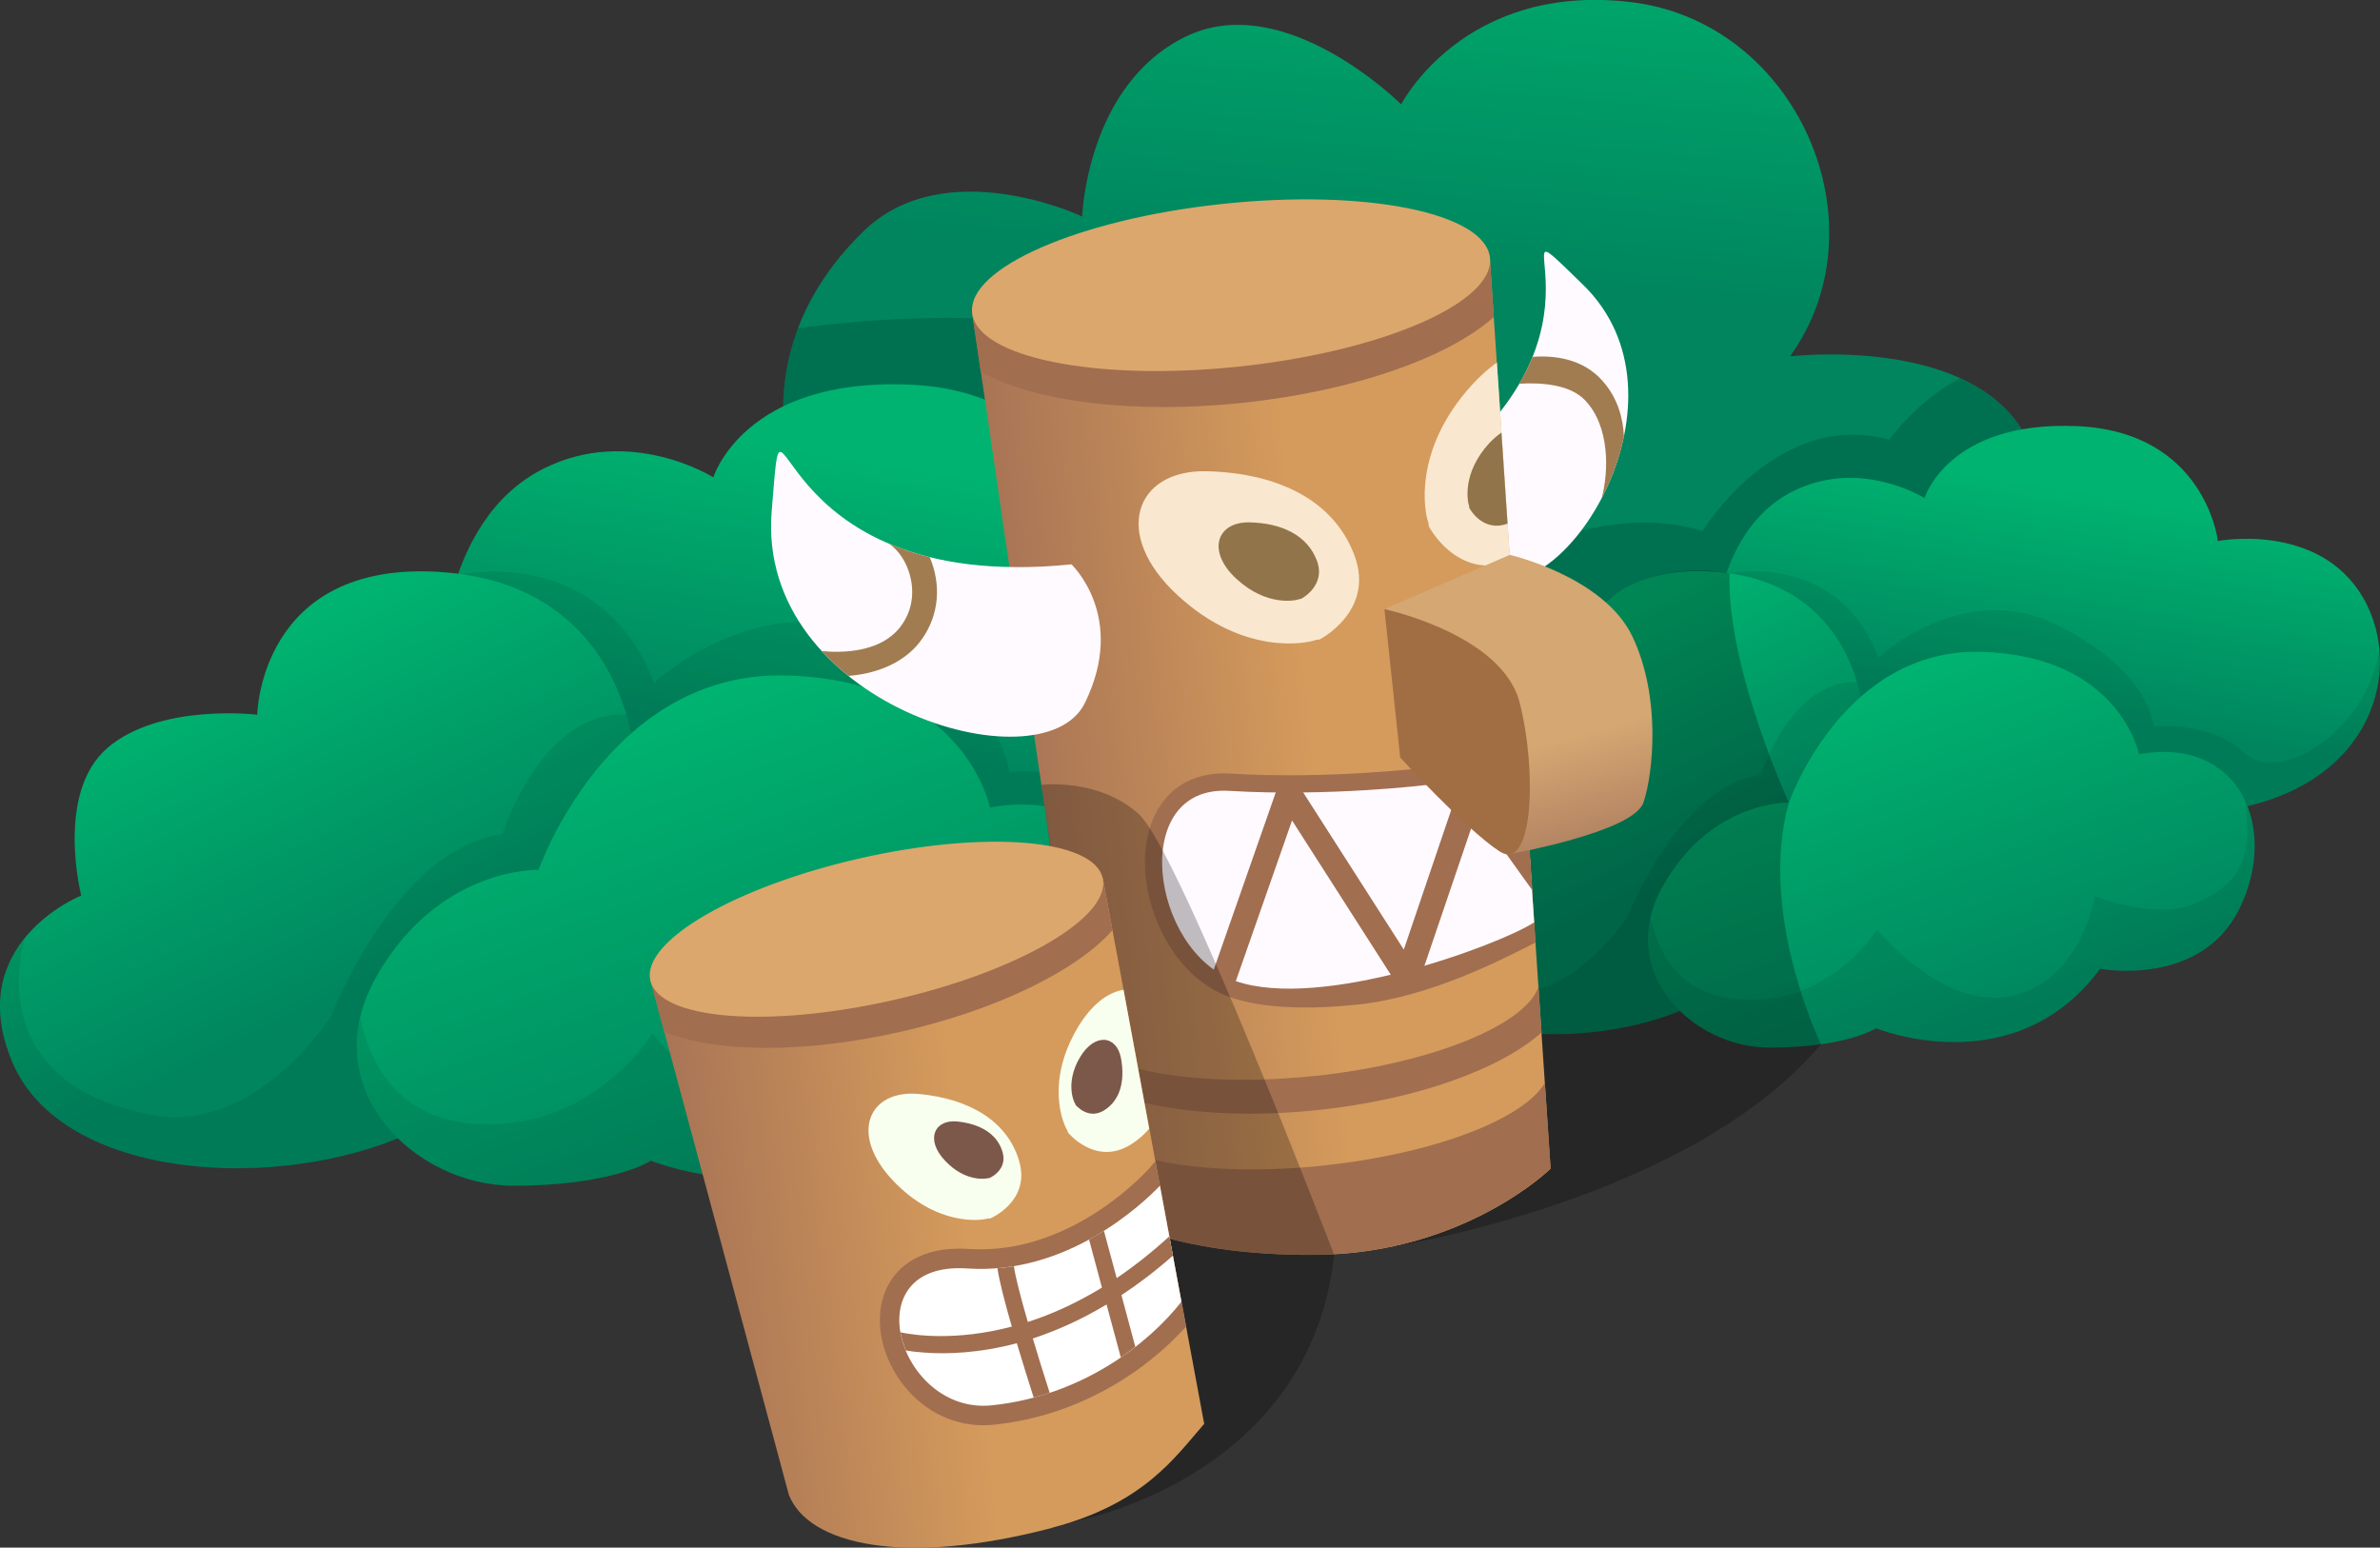 <?xml version="1.0" encoding="UTF-8"?><svg xmlns="http://www.w3.org/2000/svg" xmlns:xlink="http://www.w3.org/1999/xlink" viewBox="0 0 190.41 123.81"><rect x="0" y="0" width="190.41" height="123.81" fill="#333333" stroke="none"/><defs><linearGradient id="uuid-c393728e-fc70-462f-851f-0dc6098ca44b" x1="118.01" y1="-12.01" x2="115.02" y2="22.37" gradientUnits="userSpaceOnUse"><stop offset="0" stop-color="#00b370"/><stop offset="1" stop-color="#00855e"/></linearGradient><linearGradient id="uuid-6f648b79-5f1f-4ad6-87b0-509c34c6a2dc" x1="165.84" y1="39.16" x2="162.96" y2="57.02" xlink:href="#uuid-c393728e-fc70-462f-851f-0dc6098ca44b"/><linearGradient id="uuid-6ef1b6e9-088f-4f19-8758-b3b1e5595478" x1="123.01" y1="51.79" x2="132.61" y2="71.5" xlink:href="#uuid-c393728e-fc70-462f-851f-0dc6098ca44b"/><linearGradient id="uuid-c51ed8dc-c756-412b-a30d-d7884324f960" x1="150.06" y1="54.5" x2="160.09" y2="82.25" xlink:href="#uuid-c393728e-fc70-462f-851f-0dc6098ca44b"/><linearGradient id="uuid-280ec0f7-d6ce-4da8-8693-536c0fa069a8" x1="72.38" y1="37.29" x2="68.67" y2="60.32" xlink:href="#uuid-c393728e-fc70-462f-851f-0dc6098ca44b"/><linearGradient id="uuid-a6555508-7090-45f7-b2db-19bd13929b75" x1="17.17" y1="53.58" x2="29.54" y2="78.99" xlink:href="#uuid-c393728e-fc70-462f-851f-0dc6098ca44b"/><linearGradient id="uuid-d63e9457-0eb7-465b-bc73-cc308349bfe6" x1="52.03" y1="57.07" x2="64.97" y2="92.85" xlink:href="#uuid-c393728e-fc70-462f-851f-0dc6098ca44b"/><linearGradient id="uuid-c893ff04-8e2a-4db1-af49-ad1f5fe5dbae" x1="46.11" y1="22.05" x2="84.36" y2="22.49" gradientTransform="translate(19 47.78) rotate(-6.07)" gradientUnits="userSpaceOnUse"><stop offset="0" stop-color="#8d5c51"/><stop offset="1" stop-color="#d59b5c"/></linearGradient><linearGradient id="uuid-f2b9e3f4-2ed4-4936-9af1-8a7158f92f14" x1="128.34" y1="76.65" x2="123.52" y2="59.54" gradientUnits="userSpaceOnUse"><stop offset="0" stop-color="#8d5c51"/><stop offset="1" stop-color="#d5a772"/></linearGradient><linearGradient id="uuid-9e79e846-d9be-4cad-840a-45b8bce3b05b" x1="24.83" y1="58.54" x2="61.9" y2="58.97" gradientTransform="translate(9.04 46.09) rotate(-6.67)" xlink:href="#uuid-c893ff04-8e2a-4db1-af49-ad1f5fe5dbae"/></defs><g style="isolation:isolate;"><g id="uuid-756b9e2e-7e7d-4c7e-be74-b0fb0004c4c8"><g id="uuid-29110300-e43c-4fcb-8bde-af660b6816de"><g id="uuid-a8531340-8473-47a6-945e-e73ebfd84117"><path d="m63.58,38.32s-4.25-10.26,5.46-19.78c6.56-6.42,17.54-1.22,17.54-1.22,0,0,.34-10.52,8.28-14.39,7.94-3.87,17.24,5.42,17.24,5.42,0,0,4.98-9.74,18.32-8.19,13.34,1.55,20.42,17.74,12.79,28.35,0,0,14.94-1.78,19.04,6.74,4.1,8.52.89,21.11.89,21.11l-36.69,11.13-27.74.47-35.13-29.65Z" style="fill:url(#uuid-c393728e-fc70-462f-851f-0dc6098ca44b);"/><path d="m156.82,30.26c-3.37,1.73-5.68,4.92-5.68,4.92-8.97-2.49-14.94,7.31-14.94,7.31-10.96-3.49-24.79,7.54-24.79,7.54l-7.36-11.7c-5.53-15.63-32.37-13.15-40.2-12.07-2.52,6.63-.27,12.07-.27,12.07l35.13,29.65,27.74-.47,36.69-11.13s3.21-12.59-.89-21.11c-1.15-2.39-3.15-3.97-5.43-5Z" style="opacity:.15;"/><g><path d="m137.03,52.14s-.15-9.56,6.42-12.84c5.39-2.69,10.52.55,10.52.55,0,0,1.88-6.2,12.18-5.76,10.3.44,11.29,9.19,11.29,9.19,0,0,8.08-1.55,11.62,4.54,3.54,6.09.44,16.5-13.51,17.27-13.95.77-43.17,4.53-38.52-12.96Z" style="fill:url(#uuid-6f648b79-5f1f-4ad6-87b0-509c34c6a2dc);"/><path d="m190.35,51.88c-.93,6.67-8.08,10.96-10.79,8.36-2.77-2.66-7.25-2.1-7.25-2.1,0,0-.17-4.32-7.69-8.12-7.53-3.8-14.34,2.58-14.34,2.58-3.32-8.58-11.91-6.74-11.91-6.74l-.28.1c-1.1,3.2-1.05,6.17-1.05,6.17-4.65,17.49,24.57,13.73,38.52,12.96,11.16-.62,15.37-7.41,14.8-13.21Z" style="mix-blend-mode:overlay; opacity:.08;"/><path d="m148.99,56.65s-.74-10.19-11.96-10.92c-11.22-.74-11.37,8.86-11.37,8.86,0,0-6.05-.74-9.3,2.07-3.25,2.8-1.62,9.15-1.62,9.15,0,0-7.38,2.95-4.28,10.33,3.1,7.38,16.53,8.12,24.65,4.43,8.12-3.69,16.53-5.9,13.88-23.91Z" style="fill:url(#uuid-6ef1b6e9-088f-4f19-8758-b3b1e5595478);"/><path d="m148.99,56.65s-.06-.85-.42-2.07c-5.28-.25-7.69,7.42-7.69,7.42-6.64.89-10.63,11.29-10.63,11.29,0,0-4.65,7.36-11.14,6.13-10.89-2.07-7.83-11.02-7.83-11.02,0,0,0,0,0,0l-.54.74c-1.04,1.64-1.55,3.94-.27,6.99,3.1,7.38,16.53,8.12,24.65,4.43,8.12-3.69,16.53-5.9,13.88-23.91Z" style="mix-blend-mode:overlay; opacity:.08;"/><path d="m171.13,60.34s-1.54-7.88-12.62-8.19c-11.08-.31-15.39,12.06-15.39,12.06,0,0-6.2-.21-10.07,6.65-3.87,6.86,2.32,12.95,8.52,12.95s8.52-1.55,8.52-1.55c0,0,11.07,4.54,17.93-4.76,0,0,8.08,1.55,11.18-4.87,3.1-6.42,0-13.73-8.08-12.29Z" style="fill:url(#uuid-c51ed8dc-c756-412b-a30d-d7884324f960);"/><path d="m175.69,72.25c-3.1,1.44-8.08-.55-8.08-.55,0,0-1.11,6.75-6.64,7.97-5.54,1.22-10.79-5.31-10.79-5.31,0,0-3.76,6.2-11.13,5.59-5-.41-6.53-4.2-7-6.58-1.34,5.77,4.09,10.44,9.52,10.44,6.2,0,8.52-1.55,8.52-1.55,0,0,11.07,4.54,17.93-4.76,0,0,8.08,1.55,11.18-4.87,1.46-3.02,1.54-6.23.39-8.63.81,5.19-.81,6.83-3.91,8.26Z" style="mix-blend-mode:overlay; opacity:.08;"/></g><g><path d="m35.24,54.03s-.19-12.32,8.27-16.55c6.95-3.47,13.56.71,13.56.71,0,0,2.43-7.99,15.7-7.42,13.27.57,14.56,11.85,14.56,11.85,0,0,10.42-2,14.99,5.85,4.57,7.85.57,21.27-17.41,22.27-17.98,1-55.66,5.84-49.67-16.71Z" style="fill:url(#uuid-280ec0f7-d6ce-4da8-8693-536c0fa069a8);"/><path d="m103.99,53.7c-1.21,8.6-10.42,14.13-13.91,10.78-3.57-3.43-9.35-2.71-9.35-2.71,0,0-.21-5.57-9.92-10.47-9.71-4.9-18.48,3.33-18.48,3.33-4.28-11.06-15.36-8.69-15.36-8.69l-.37.13c-1.42,4.12-1.36,7.96-1.36,7.96-5.99,22.55,31.68,17.71,49.67,16.71,14.39-.8,19.82-9.55,19.08-17.04Z" style="mix-blend-mode:overlay; opacity:.08;"/><path d="m50.65,59.84s-.95-13.13-15.42-14.08c-14.46-.95-14.65,11.42-14.65,11.42,0,0-7.8-.95-11.99,2.66-4.19,3.62-2.09,11.8-2.09,11.8,0,0-9.52,3.81-5.52,13.32,4,9.52,21.32,10.47,31.78,5.71,10.47-4.76,21.32-7.61,17.89-30.83Z" style="fill:url(#uuid-a6555508-7090-45f7-b2db-19bd13929b75);"/><path d="m50.65,59.84s-.08-1.09-.54-2.67c-6.81-.32-9.92,9.57-9.92,9.57-8.56,1.14-13.7,14.56-13.7,14.56,0,0-6,9.49-14.37,7.9-14.04-2.66-10.1-14.2-10.1-14.2,0,0,0,0,0,0l-.69.96c-1.34,2.12-2,5.07-.35,9.01,4,9.52,21.32,10.47,31.78,5.71,10.47-4.76,21.32-7.61,17.89-30.83Z" style="mix-blend-mode:overlay; opacity:.08;"/><path d="m79.2,64.6s-1.99-10.16-16.27-10.56c-14.29-.4-19.84,15.55-19.84,15.55,0,0-7.99-.28-12.99,8.57-5,8.85,3,16.7,10.99,16.7s10.99-2,10.99-2c0,0,14.27,5.85,23.12-6.14,0,0,10.42,2,14.42-6.28s0-17.7-10.42-15.84Z" style="fill:url(#uuid-d63e9457-0eb7-465b-bc73-cc308349bfe6);"/><path d="m85.08,79.97c-4,1.86-10.42-.71-10.42-.71,0,0-1.43,8.71-8.56,10.28-7.14,1.57-13.92-6.85-13.92-6.85,0,0-4.85,7.99-14.34,7.21-6.45-.53-8.42-5.41-9.02-8.49-1.72,7.44,5.28,13.46,12.28,13.46,7.99,0,10.99-2,10.99-2,0,0,14.27,5.85,23.12-6.14,0,0,10.42,2,14.42-6.28,1.88-3.89,1.99-8.03.5-11.13,1.04,6.69-1.04,8.8-5.04,10.66Z" style="mix-blend-mode:overlay; opacity:.08;"/></g><path d="m111.4,99.73s23.77-3.68,34.28-16.18c0,0-5.06-10.45-2.56-19.34,0,0-4.98-10.77-4.75-18.34,0,0-5.88-1.35-9.88,2.35-4,3.7-10.64,11.17-10.64,11.17l-6.45,40.34Z" style="opacity:.25;"/><g><path d="m113.9,38.6s-.51,5.09,5.42,7.56c5.93,2.47,16.58-14.42,7.3-23.41-8.18-7.92,4.56,3.58-12.72,15.85Z" style="fill:#fffaff;"/><path d="m129.92,34.88c-.07-1.38-.47-3.02-1.72-4.42-1.61-1.81-3.93-2.04-5.59-1.91-.28.69-.63,1.41-1.06,2.15,1.6-.1,4,0,5.26,1.32,2,2.09,1.9,5.73,1.33,7.84.8-1.53,1.43-3.22,1.79-4.98Z" style="fill:#a17c50;"/><path d="m77.78,25.02l10.56,72.06s5.27,3.45,17.06,3.31c11.79-.14,18.65-6.89,18.65-6.89l-4.86-72.89-41.42,4.41Z" style="fill:url(#uuid-c893ff04-8e2a-4db1-af49-ad1f5fe5dbae);"/><path d="m78.47,29.73c4.14,2.37,12.09,3.44,21.02,2.49,8.93-.95,16.47-3.67,20.02-6.86l-.32-4.75-41.42,4.41.69,4.71Z" style="fill:#a16e50;"/><path d="m85.72,45.15s4.47,4.19,1.07,11.1-26.34.04-25.05-15.38c1.13-13.6-1.3,6.82,23.98,4.28Z" style="fill:#fffaff;"/><g><path d="m72.68,45.64c.27.76.75,2.73-.68,4.55-1.56,1.98-4.51,2.06-6.25,1.9.65.71,1.37,1.37,2.12,1.98,2.06-.14,4.31-.93,5.68-2.66,1.44-1.83,1.8-4.17.99-6.43-.05-.14-.1-.27-.16-.4-1.21-.3-2.3-.67-3.28-1.09.57.35,1.21,1.1,1.58,2.15Z" style="fill:#a17c50;"/><path d="m70.61,43.27h0s.01,0,.02,0c0,0-.01,0-.02,0Z" style="fill:#a17c50;"/></g><path d="m105.57,51.16s4.44-2.25,2.8-6.7c-1.64-4.45-6.16-6.63-11.86-6.76-5.69-.12-7.6,5.04-2.29,9.93,5.31,4.89,10.37,3.84,11.07,3.56" style="fill:#f9e8cf;"/><path d="m104.09,47.91s2.02-1.03,1.27-3.05c-.75-2.02-2.8-3.02-5.4-3.07s-3.46,2.29-1.04,4.52c2.42,2.23,4.72,1.75,5.04,1.62" style="fill:#92744a;"/><path d="m117.81,30.74c-4.88,5.32-3.82,10.38-3.53,11.08l.03.28s2.2,4.3,6.51,2.85l-1.06-15.95c-.65.46-1.3,1.04-1.95,1.74Z" style="fill:#f9e8cf;"/><path d="m119.15,35.45c-2.22,2.42-1.74,4.72-1.61,5.04v.13s1.04,2.02,3.07,1.27c0,0,0,0,0,0l-.49-7.28c-.32.22-.65.5-.98.85Z" style="fill:#92744a;"/><ellipse cx="98.49" cy="22.81" rx="20.83" ry="6.54" transform="translate(-1.86 10.55) rotate(-6.07)" style="fill:#dca76c;"/><g><path d="m105.97,93.24c-8.73.93-16.27-.26-18.58-2.7l.96,6.53s5.27,3.45,17.06,3.31c11.79-.14,18.65-6.89,18.65-6.89l-.46-6.86c-1.7,2.89-8.85,5.67-17.63,6.6Z" style="fill:#a16e50;"/><path d="m105.21,86.07c-9.25.98-17.16-.41-18.94-3.15l.53,3.59c3.8,2.15,10.83,3.13,18.7,2.29,7.9-.84,14.57-3.29,17.83-6.2l-.24-3.65c-1.08,3.07-8.56,6.13-17.88,7.13Z" style="fill:#a16e50;"/></g><path d="m122.85,75.4l-.82-12.33-7.87-1.67-.23.03c-.08.01-7.67.93-15.51.46-3.47-.21-5.95,1.73-6.64,5.17-.92,4.58,1.71,10.99,6.61,12.71,2.68.94,6.45,1,10.29.59,5.77-.61,11.6-3.65,14.17-4.96Z" style="fill:#a16e50;"/><path d="m122.2,64.52l-8.1-1.72s-7.69.95-15.76.47c-8.07-.48-6.32,12.81.5,15.21,6.83,2.39,21.04-2.84,23.9-4.69h0l-.38-5.76-.16-3.5Z" style="fill:#fffaff;"/><path d="m122.33,67.51l-3.69-5.16-1.59-.34-4.74,13.96-8.45-13.2c-.12.04-.25.06-.39.08-.45.05-.83-.04-1.14-.21l-5.49,15.69,1.86.65,4.67-13.34,8.43,13.17s.08-.05.12-.06c0,0,0,0,0,0,.26-.17.55-.28.86-.31.18,0,.35,0,.53.01.08.01.15.03.23.05l4.59-13.5,4.47,6.23-.25-3.73Z" style="fill:#a16e50;"/><path d="m110.76,48.73l10.03-4.34s7.52,1.73,9.81,6.53c2.29,4.81,1.68,10.89.89,13.27-.79,2.39-10.78,4.15-10.78,4.15l-9.95-19.62Z" style="fill:url(#uuid-f2b9e3f4-2ed4-4936-9af1-8a7158f92f14);"/><path d="m110.76,48.73s9.41,2,10.82,7.48c1.4,5.48,1.09,13.68-1.63,11.89-2.72-1.79-7.93-7.5-7.93-7.5l-1.26-11.87Z" style="fill:#a16e44;"/></g><path d="m85.71,121.76s19.04-3.25,21.03-21.37c0,0-12.39-32.29-15.6-35.23s-7.82-2.37-7.82-2.37l.69,4.97,1.7,54Z" style="opacity:.25;"/><g><g><path d="m84.17,122.22c7.34-1.92,9.84-5.64,12.17-8.31l-8.11-43.66-36.19,8.18,11.07,41.15c1.58,4.03,9.25,5.75,21.07,2.65Z" style="fill:url(#uuid-9e79e846-d9be-4cad-840a-45b8bce3b05b);"/><path d="m53.13,82.53c3.91,1.67,11.05,1.79,18.86.03,7.81-1.76,14.2-4.95,17.01-8.14l-.77-4.17-36.19,8.18,1.1,4.1Z" style="fill:#a16e50;"/><path d="m88.22,70.25c.71,3.14-6.82,7.51-16.81,9.77-9.99,2.26-18.67,1.55-19.38-1.59-.71-3.14,6.82-7.51,16.81-9.77,9.99-2.26,18.67-1.55,19.38,1.59Z" style="fill:#dca76c;"/><path d="m79.22,97.48s3.25-1.36,2.32-4.58c-.93-3.22-4-5-8.01-5.38-4.01-.38-5.62,3.16-2.13,6.88,3.49,3.73,7.11,3.25,7.62,3.08" style="fill:#f9ffef;"/><path d="m79.15,94.25s1.48-.62,1.06-2.08c-.42-1.47-1.82-2.27-3.64-2.45-1.82-.17-2.56,1.44-.97,3.13,1.59,1.7,3.24,1.48,3.47,1.4" style="fill:#7c584a;"/><path d="m89.88,79.19c-1.23.19-2.56,1.16-3.67,3.04-2.6,4.39-1.13,7.74-.83,8.18l.06.19s2.21,2.74,5.05.95c.56-.35,1.04-.77,1.45-1.25l-2.05-11.1Z" style="fill:#f9ffef;"/><path d="m86.05,88.39s1.01,1.25,2.3.43c1.29-.81,1.67-2.38,1.33-4.18-.34-1.8-2.09-2.05-3.28-.05-1.18,2-.51,3.52-.38,3.72" style="fill:#7c584a;"/></g><g><path d="m94.89,106.12l-2.46-13.21-.48.55c-.06.07-6.15,7.01-14.46,6.46-3.96-.27-5.67,1.58-6.33,2.71-1.21,2.05-.98,4.97.6,7.44,1.5,2.34,3.79,3.74,6.33,3.93.46.03.93.03,1.41-.02,6.82-.7,12.19-4.29,15.39-7.85Z" style="fill:#a16e50;"/><path d="m94.52,104.14l-1.72-9.28c-1.45,1.51-7.44,7.16-15.41,6.62-9.19-.62-5.51,11.71,1.95,10.95,7.17-.74,12.51-4.89,15.18-8.29Z" style="fill:#fff;"/><path d="m89.71,103.62c1.35-.89,2.73-1.93,4.13-3.17l-.29-1.54c-1.43,1.31-2.84,2.41-4.21,3.34l-1.02-3.78c-.18.11-.37.23-.56.34-.01,0-.03.02-.04.02-.19.11-.39.23-.59.34,0,0,0,0,0,0l1.03,3.84c-2.1,1.28-4.09,2.16-5.93,2.75-.57-1.97-1.01-3.65-1.11-4.46t0,0c-.43.07-.87.13-1.32.16.14,1,.6,2.77,1.15,4.67-4.48,1.18-7.81.69-8.91.46.04.23.09.45.16.68,0,.03.02.06.03.09.07.23.15.45.24.68.4.07.9.13,1.49.17,1.78.13,4.34.06,7.39-.75.47,1.57.96,3.13,1.35,4.35,0,0,0,0,0,0,.44-.12.86-.24,1.28-.38-.45-1.39-.92-2.91-1.35-4.35,1.83-.6,3.82-1.47,5.9-2.72l1.14,4.24s.04-.03.07-.05c.38-.26.74-.53,1.09-.8,0,0,0,0,0,0l-1.11-4.14Z" style="fill:#a16e50;"/></g></g></g></g></g></g></svg>